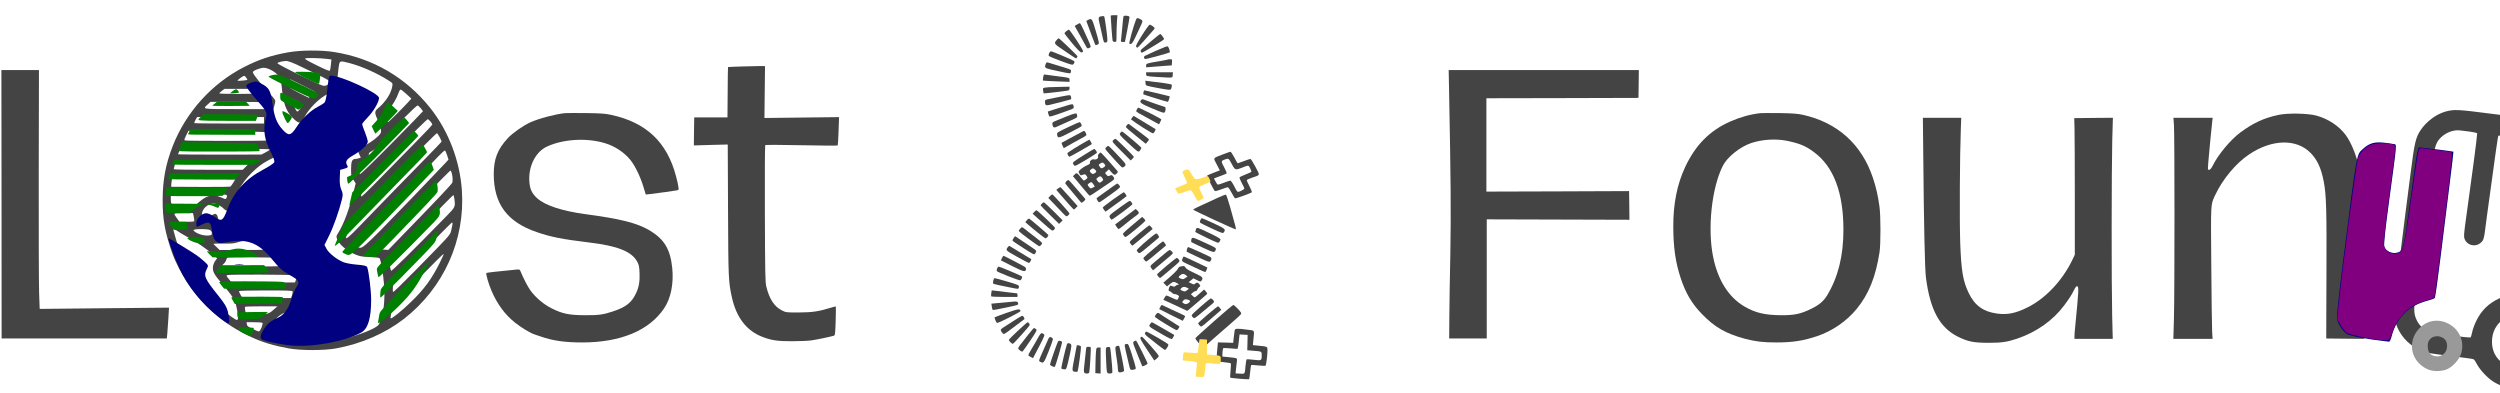 <svg xmlns="http://www.w3.org/2000/svg" xml:space="preserve" id="svg1" version="1.1" viewBox="1.78 113.927 207.627 32.67" style="max-height: 500px" width="207.627" height="32.67"><defs id="defs1"/><g id="layer1"><path transform="scale(0.265)" id="path130" d="" style="fill: rgb(0, 128, 0); stroke-width: 0.125; --darkreader-inline-fill: #72ff72;" data-darkreader-inline-fill=""/><g id="g100" stroke="none" fill="#444444" transform="matrix(0.006,0,0,-0.006,1.566,146.448)" data-darkreader-inline-fill="" data-darkreader-inline-stroke="" style="--darkreader-inline-fill: #444444; --darkreader-inline-stroke: none;"><path id="path1" d="m 35416,5613 c -16,-125 -32,-248 -61,-483 -23,-182 -44,-350 -61,-482 -8,-68 -22,-172 -29,-233 -8,-60 -21,-166 -30,-235 -9,-69 -23,-172 -30,-230 -8,-58 -15,-117 -15,-131 0,-14 -6,-32 -12,-41 -13,-16 -28,-15 -258,17 -19,2 -89,11 -155,20 -66,8 -174,22 -240,30 -470,61 -521,64 -645,29 -126,-36 -262,-139 -340,-257 -68,-104 -85,-176 -140,-615 -28,-218 -58,-449 -66,-512 -8,-63 -23,-185 -34,-270 -10,-85 -26,-207 -34,-270 -72,-554 -96,-756 -96,-820 1,-275 178,-507 450,-589 31,-10 175,-29 541,-75 59,-7 112,-16 117,-20 6,-4 26,-35 44,-69 40,-75 140,-183 216,-233 162,-108 382,-137 569,-74 209,69 371,244 428,460 27,102 23,255 -9,355 -48,152 -159,293 -291,370 -36,21 -65,41 -65,46 0,4 4,41 10,81 5,40 16,129 25,198 9,69 22,175 30,235 8,61 21,162 29,225 9,63 22,169 31,235 14,109 44,354 80,650 8,61 28,218 45,350 17,132 35,276 40,320 17,143 38,317 60,475 11,85 31,252 45,370 14,118 29,249 35,290 9,71 21,171 55,438 32,259 45,361 56,445 6,48 10,90 8,92 -6,5 -228,35 -260,35 -26,0 -26,-1 -43,-127 z M 34217,3599 c 57,-7 104,-18 107,-25 2,-6 -18,-173 -44,-370 -27,-197 -56,-413 -65,-479 -19,-137 -37,-268 -60,-438 -10,-65 -14,-133 -11,-152 20,-103 146,-146 227,-77 40,33 48,56 64,187 8,61 21,160 29,220 120,880 147,1070 154,1076 4,4 34,3 67,-1 33,-4 137,-17 230,-29 94,-12 183,-24 198,-27 l 29,-6 -7,-71 c -3,-40 -13,-119 -21,-177 -7,-58 -23,-179 -34,-270 -11,-91 -36,-289 -56,-440 -19,-151 -39,-309 -44,-350 -8,-71 -41,-353 -59,-505 -5,-38 -14,-117 -21,-175 -6,-58 -15,-112 -19,-120 -5,-8 -23,-18 -42,-21 -122,-25 -150,-33 -204,-57 -149,-67 -254,-169 -325,-317 -22,-44 -46,-111 -54,-148 -8,-38 -18,-73 -22,-77 -12,-11 -519,56 -572,76 -72,27 -137,86 -172,157 -42,86 -46,142 -21,327 11,85 41,317 66,515 25,198 52,410 60,470 70,543 89,696 111,870 29,227 48,286 117,353 71,69 174,107 262,97 17,-2 76,-9 132,-16 z m 806,-2556 c 50,-16 123,-65 163,-111 12,-15 35,-52 51,-82 25,-49 28,-65 28,-155 0,-93 -2,-105 -32,-166 -63,-127 -176,-201 -318,-207 -97,-4 -159,15 -238,72 -97,70 -148,172 -148,296 -1,263 238,434 494,353 z"/><path id="path2" d="m 34841,813 c -132,-69 -84,-263 66,-263 37,0 50,6 84,38 33,31 42,46 46,83 13,114 -98,194 -196,142 z"/><path id="path3" d="m 15410,5202 c 0,-40 22,-331 26,-344 3,-11 15,-18 30,-18 24,0 24,1 24,93 0,52 3,135 6,185 l 7,92 h -47 c -25,0 -46,-3 -46,-8 z"/><path id="path4" d="m 15585,5185 c -3,-11 -9,-76 -15,-145 -6,-69 -13,-142 -16,-162 -6,-37 -5,-38 24,-38 h 29 l 32,163 c 17,89 31,169 31,178 0,12 -11,18 -40,21 -34,3 -41,0 -45,-17 z"/><path id="path5" d="m 15272,5193 c -32,-6 -35,-22 -19,-89 8,-33 25,-108 38,-167 22,-105 24,-108 48,-105 24,3 26,6 24,53 -1,44 -26,228 -39,293 -4,22 -9,23 -52,15 z"/><path id="path6" d="m 15760,5148 c -33,-83 -100,-322 -92,-330 23,-23 45,1 93,107 28,61 59,128 70,151 25,53 24,61 -11,79 -39,20 -49,19 -60,-7 z"/><path id="path7" d="m 15098,5145 -26,-15 40,-107 c 35,-97 49,-133 79,-210 8,-20 11,-22 34,-11 31,14 31,10 -29,213 -44,148 -50,156 -98,130 z"/><path id="path8" d="m 14943,5080 -32,-19 72,-128 c 40,-71 78,-141 86,-156 16,-30 23,-32 51,-17 18,10 18,14 -14,88 -65,148 -115,252 -123,252 -4,0 -22,-9 -40,-20 z"/><path id="path9" d="m 15843,4932 c -69,-110 -89,-149 -81,-159 6,-7 14,-13 18,-13 6,0 137,145 229,253 14,17 13,20 -14,42 -17,13 -37,24 -45,24 -8,0 -56,-65 -107,-147 z"/><path id="path10" d="m 14796,4989 c -14,-11 -26,-25 -26,-30 0,-5 48,-67 106,-137 74,-88 113,-127 128,-127 11,0 22,7 24,16 3,16 -183,299 -197,299 -5,0 -20,-9 -35,-21 z"/><path id="path11" d="m 15984,4862 c -55,-48 -115,-98 -133,-112 -23,-18 -30,-30 -26,-42 4,-10 12,-18 17,-18 10,0 254,147 292,175 19,14 18,15 -5,50 -13,19 -28,35 -34,34 -5,0 -55,-39 -111,-87 z"/><path id="path12" d="m 14668,4873 c -48,-55 -48,-55 85,-145 185,-126 178,-122 188,-107 5,8 9,17 9,20 0,9 -250,249 -259,249 -5,0 -15,-8 -23,-17 z"/><path id="path13" d="m 16035,4717 c -77,-34 -146,-66 -152,-70 -18,-11 -16,-36 3,-44 12,-4 327,81 343,94 2,1 -2,21 -9,43 -8,25 -19,40 -29,39 -9,0 -79,-29 -156,-62 z"/><path id="path14" d="m 4020,4695 c -232,-42 -401,-98 -604,-202 -449,-229 -807,-626 -991,-1098 -97,-251 -137,-465 -138,-740 -1,-277 32,-453 138,-755 32,-89 126,-274 188,-368 232,-353 525,-606 902,-778 160,-74 305,-118 515,-156 165,-31 495,-31 660,0 349,64 681,209 938,409 549,428 848,1092 801,1778 -28,410 -186,822 -435,1137 -338,425 -799,694 -1334,778 -182,29 -469,27 -640,-5 z m 549,-91 54,-7 -7,-70 c -3,-38 -10,-76 -14,-83 -6,-11 -46,5 -182,72 -132,65 -171,88 -160,95 16,10 211,6 309,-7 z m -433,-75 c 49,-23 171,-81 272,-130 165,-80 182,-90 182,-113 0,-35 -40,-60 -83,-52 -55,10 -629,293 -631,311 -1,14 92,35 135,30 19,-3 76,-23 125,-46 z m 744,16 c 168,-45 380,-140 536,-240 56,-36 56,-36 50,-77 -17,-104 -96,-224 -208,-316 -30,-24 -35,-53 -17,-99 22,-54 28,-68 48,-117 12,-27 21,-66 21,-86 0,-33 -7,-44 -55,-88 -52,-47 -117,-90 -209,-137 -58,-30 -65,-46 -38,-100 l 22,-46 -26,-9 c -14,-6 -36,-10 -48,-10 -47,0 -61,-33 -61,-139 0,-92 2,-101 32,-149 l 32,-51 -24,-95 c -66,-268 -142,-471 -226,-604 -18,-27 -19,-37 -10,-64 27,-78 134,-171 254,-220 63,-26 88,-31 199,-35 75,-4 132,-10 137,-17 17,-20 50,-209 61,-348 21,-242 -9,-474 -73,-572 -34,-52 -268,-145 -487,-194 -317,-70 -596,-65 -940,20 -117,28 -109,23 -98,71 26,116 135,243 234,272 94,27 165,108 198,227 9,32 23,84 32,115 9,32 29,74 44,93 42,54 49,72 39,92 -5,9 -54,40 -109,69 -120,61 -180,113 -272,236 -83,110 -149,170 -232,211 -110,53 -246,66 -376,36 -119,-28 -152,-28 -183,-4 -42,33 -59,75 -64,164 -6,85 -22,126 -51,126 -9,0 -42,-16 -72,-35 -78,-50 -110,-44 -110,22 0,83 81,157 169,154 38,-1 104,-36 140,-75 26,-28 71,-35 89,-13 5,6 20,46 33,87 57,189 157,341 318,483 74,65 113,90 256,162 146,74 148,79 82,187 -81,135 -101,197 -105,330 -3,100 0,128 18,183 13,40 19,73 14,87 -4,13 -46,64 -95,115 -88,93 -200,233 -212,266 -6,15 4,23 50,44 32,13 76,25 98,25 73,1 197,-77 228,-145 8,-17 18,-66 21,-107 21,-236 57,-340 150,-438 53,-56 87,-76 115,-67 9,2 34,40 56,82 59,114 199,253 315,312 132,66 124,53 140,250 6,68 15,141 20,163 13,47 20,47 150,13 z M 3444,4345 c 9,-13 16,-26 16,-29 0,-7 -130,-19 -136,-13 -7,7 75,67 91,67 7,0 20,-11 29,-25 z m 780,-106 c 88,-44 165,-84 169,-88 5,-5 -12,-26 -38,-46 l -46,-38 -117,58 c -64,33 -125,66 -134,74 -25,20 -25,121 0,121 2,0 77,-36 166,-81 z m -642,-76 c 15,-15 28,-30 28,-35 0,-4 -121,-8 -270,-8 -148,0 -270,3 -270,8 1,4 17,19 37,35 l 36,27 h 206 205 z m 2081,-46 67,-62 -50,-55 c -93,-100 -264,-270 -273,-270 -4,0 -19,24 -32,54 l -24,54 51,53 c 72,76 118,152 158,262 5,15 15,27 22,27 7,0 43,-28 81,-63 z m -1509,-97 c 71,-38 75,-48 37,-104 -25,-36 -36,-45 -46,-36 -17,14 -64,114 -72,152 -6,33 -1,32 81,-12 z m -429,-19 c 3,-5 -2,-28 -11,-50 l -16,-41 h -414 c -460,0 -447,-2 -374,64 l 40,36 h 384 c 228,0 387,-4 391,-9 z m 2134,-78 c 17,-21 31,-40 31,-43 0,-4 -193,-201 -428,-440 -274,-277 -433,-431 -442,-428 -10,3 -16,21 -18,51 l -3,46 51,22 c 69,29 90,59 90,123 0,50 1,52 43,75 59,33 160,116 194,160 16,20 42,58 57,84 29,52 361,387 382,387 7,0 26,-17 43,-37 z M 3690,3755 v -45 h -478 c -263,0 -482,3 -485,6 -4,4 3,24 15,45 l 22,39 h 463 463 z m 2304,-16 c 14,-17 26,-36 26,-42 0,-6 -93,-106 -208,-222 -114,-115 -322,-327 -462,-470 -267,-272 -307,-311 -316,-302 -3,3 5,46 18,97 l 22,91 434,440 c 239,241 440,439 447,439 7,0 25,-14 39,-31 z M 3713,3590 c 4,-3 16,-29 27,-57 17,-45 17,-52 4,-57 -20,-8 -1128,-8 -1148,0 -13,5 -10,16 16,69 l 32,64 530,-6 c 292,-3 535,-9 539,-13 z m 2409,-70 c 16,-29 27,-57 26,-61 -2,-4 -84,-90 -183,-191 -208,-211 -798,-817 -966,-992 -116,-120 -165,-163 -176,-152 -3,3 17,54 44,113 28,60 56,126 63,147 7,22 39,68 73,105 150,163 1071,1091 1080,1088 5,-1 23,-27 39,-57 z M 3773,3353 c 4,-3 -21,-21 -56,-39 l -62,-33 -577,-1 c -318,0 -578,2 -578,4 0,2 7,20 15,40 l 15,36 h 618 c 340,0 622,-3 625,-7 z m 2451,-81 20,-61 -49,-53 c -115,-124 -744,-777 -900,-934 -183,-184 -242,-234 -273,-234 -21,0 -82,29 -93,43 -6,9 112,133 586,617 355,362 497,509 585,603 46,48 88,86 94,84 6,-2 19,-31 30,-65 z m -2784,-157 -44,-45 h -478 c -263,0 -478,3 -478,8 0,4 5,24 11,45 l 10,37 h 512 511 z m 2849,-92 c 14,-53 16,-115 5,-135 -13,-24 -255,-280 -596,-630 l -288,-297 -93,6 c -50,3 -94,7 -96,9 -7,6 104,122 718,752 178,182 327,332 332,332 4,0 13,-17 18,-37 z m -3002,-71 c 9,-5 3,-21 -20,-57 -17,-28 -36,-53 -42,-57 -5,-4 -192,-7 -415,-5 l -405,2 2,40 c 2,22 5,50 8,63 l 5,22 h 428 c 235,0 432,-4 439,-8 z m -333,-230 c 3,-5 -15,-13 -39,-20 -25,-7 -68,-32 -104,-62 l -60,-50 h -160 c -88,0 -166,3 -175,6 -12,5 -16,21 -16,70 v 64 h 274 c 151,0 277,-4 280,-8 z m 222,-6 c 3,-8 1,-24 -5,-35 -11,-21 -11,-21 -67,4 -31,14 -68,25 -83,25 -20,0 -23,2 -11,10 25,16 160,13 166,-4 z m 3148,-42 c 16,-120 18,-115 -116,-253 -466,-477 -753,-760 -759,-749 -4,7 -12,39 -18,72 -10,56 -10,60 15,90 46,55 856,886 864,886 4,0 10,-21 14,-46 z M 2718,2418 c 5,-29 8,-56 5,-60 -2,-5 -49,-8 -103,-8 h -100 l -35,48 c -19,26 -35,53 -35,60 0,9 32,12 129,12 h 128 z m 3582,-92 c 0,-8 -7,-45 -16,-83 -18,-78 15,-41 -483,-550 -189,-193 -319,-319 -324,-314 -5,5 -6,38 -3,73 7,62 9,65 78,138 213,223 731,750 739,750 5,0 9,-6 9,-14 z m -3821,-95 c 20,-16 86,-56 147,-89 126,-68 274,-169 357,-245 l 58,-52 -27,-37 c -17,-24 -28,-55 -31,-85 -5,-61 17,-103 117,-220 105,-122 168,-207 185,-245 18,-45 45,-179 45,-228 0,-51 -11,-51 -85,1 -204,143 -389,332 -526,539 -103,155 -212,399 -259,577 -12,43 -23,86 -26,96 -7,24 3,21 45,-12 z m 461,6 c 16,-8 26,-23 28,-39 3,-22 -2,-29 -23,-34 -62,-16 -169,11 -218,54 -18,16 -18,17 0,23 31,13 186,10 213,-4 z m 585,-158 c 55,-10 148,-51 188,-82 43,-35 24,-37 -310,-37 h -328 l -42,41 c -24,22 -43,42 -43,45 0,2 62,3 138,2 104,-1 149,2 187,15 88,28 127,31 210,16 z m 2597,-298 c -112,-223 -213,-361 -393,-536 -128,-125 -274,-243 -286,-231 -3,3 -1,29 5,57 7,28 12,61 12,74 0,15 19,46 46,77 120,136 664,691 671,684 3,-3 -22,-59 -55,-125 z m -2252,19 c 26,-30 46,-58 43,-62 -5,-9 -797,-11 -806,-2 -3,3 7,17 22,30 16,13 32,36 36,51 3,15 12,31 18,36 7,4 153,6 325,5 l 314,-3 z m 211,-190 c 52,-15 65,-32 49,-70 l -12,-30 h -439 -438 l -35,44 c -41,49 -42,53 -18,59 36,10 858,7 893,-3 z m 5,-223 c 2,-7 -1,-31 -8,-53 l -13,-39 -335,-2 -335,-3 -28,46 c -15,25 -25,50 -22,55 4,5 159,9 371,9 292,0 366,-3 370,-13 z m -266,-256 c -63,-56 -82,-61 -225,-60 -146,2 -158,6 -166,54 -4,22 -5,43 -2,48 2,4 104,7 226,7 h 222 z M 3667,952 c 15,-10 -26,-116 -47,-119 -8,-2 -49,14 -90,35 -63,31 -75,41 -78,65 l -3,27 h 103 c 57,0 108,-4 115,-8 z"/><path id="path15" d="m 14558,4686 c -6,-14 -8,-31 -6,-38 3,-7 79,-40 168,-72 156,-57 163,-59 176,-41 17,23 17,30 2,43 -19,14 -297,132 -314,132 -8,0 -19,-11 -26,-24 z"/><path id="path16" d="m 16199,4596 c -2,-2 -49,-11 -104,-21 -188,-31 -195,-34 -195,-62 v -25 l 88,7 c 48,4 128,11 177,14 l 90,6 3,43 c 3,40 2,42 -26,42 -16,0 -31,-2 -33,-4 z"/><path id="path17" d="m 14510,4534 c -19,-48 -10,-57 70,-76 162,-38 263,-57 271,-52 5,3 9,16 9,29 0,25 16,19 -240,96 -36,11 -73,22 -82,25 -13,4 -21,-3 -28,-22 z"/><path id="path18" d="m 10300,4500 c -102,-3 -186,-7 -187,-8 -2,-1 -4,-158 -5,-349 l -3,-348 h -230 -230 l -3,-194 -2,-194 234,7 235,6 4,-902 c 4,-942 6,-997 51,-1203 62,-291 207,-478 436,-562 121,-45 203,-56 395,-56 105,0 228,5 275,12 80,12 281,54 313,66 11,5 15,44 20,203 3,108 4,198 2,200 -2,2 -41,-8 -86,-22 -159,-48 -242,-60 -429,-61 -175,0 -175,0 -234,30 -103,52 -172,158 -213,328 -15,65 -17,160 -20,1011 -2,517 0,943 5,948 4,4 230,4 502,-2 271,-6 497,-7 501,-3 3,5 9,94 12,200 l 7,192 -517,-6 -516,-6 4,359 4,359 -70,1 c -38,0 -153,-3 -255,-6 z"/><path id="path19" d="M 57,2593 58,735 h 1144 1143 l 7,75 c 4,41 11,137 15,213 l 8,139 -845,-8 c -465,-5 -867,-8 -895,-9 h -50 l -8,230 c -4,127 -6,870 -5,1653 l 3,1422 H 315 55 Z"/><path id="path20" d="m 20094,4133 c 23,-1178 27,-1665 17,-2223 -7,-322 -13,-718 -14,-880 l -2,-295 h 260 260 v 825 824 l 988,-3 987,-3 -2,198 -3,199 -987,-4 -988,-3 v 646 646 l 1053,2 1052,3 3,193 2,192 h -1316 -1316 z"/><path id="path21" d="m 15900,4395 c 0,-30 6,-32 170,-41 214,-12 195,-15 198,29 l 3,37 h -185 -186 z"/><path id="path22" d="m 14475,4350 c -4,-23 -5,-43 -3,-45 2,-2 86,-7 186,-11 l 182,-7 v 26 c 0,31 2,31 -170,52 -69,9 -139,18 -156,21 -31,6 -32,4 -39,-36 z"/><path id="path23" d="m 15892,4269 c 3,-38 -6,-34 203,-73 146,-26 147,-26 157,13 5,18 6,37 1,41 -7,7 -172,31 -316,47 l -48,6 z"/><path id="path24" d="m 14555,4213 c -38,-2 -74,-8 -79,-13 -4,-4 -5,-23 -1,-40 l 7,-33 62,6 c 114,12 241,27 269,33 20,4 27,11 27,30 v 24 l -107,-2 c -60,-1 -139,-4 -178,-5 z"/><path id="path25" d="m 15864,4145 c -4,-14 -4,-28 -1,-31 5,-5 326,-104 338,-104 6,0 30,72 25,77 -2,3 -342,83 -351,83 -3,0 -7,-11 -11,-25 z"/><path id="path26" d="m 14720,4083 c -63,-13 -139,-28 -167,-34 -48,-9 -53,-13 -53,-37 0,-48 12,-56 66,-43 56,12 273,69 290,75 14,5 6,53 -10,58 -6,3 -63,-6 -126,-19 z"/><path id="path27" d="m 15831,4036 c -28,-33 -8,-49 154,-117 145,-61 161,-66 173,-52 15,21 16,73 1,73 -8,0 -232,78 -300,105 -9,3 -21,-1 -28,-9 z"/><path id="path28" d="m 14785,3954 c -44,-13 -117,-36 -163,-51 l -83,-27 7,-30 c 4,-17 11,-34 17,-38 6,-3 54,9 106,28 53,20 123,45 156,56 74,25 79,30 71,62 -8,31 -10,31 -111,0 z"/><path id="path29" d="m 15771,3903 c -14,-30 -21,-24 99,-89 41,-22 105,-57 142,-78 l 67,-37 15,30 c 9,16 16,34 16,39 0,9 -302,162 -319,162 -4,0 -13,-12 -20,-27 z"/><path id="path30" d="m 7855,3854 c -138,-15 -357,-73 -480,-128 -94,-42 -247,-149 -310,-218 -142,-153 -195,-288 -195,-498 1,-414 185,-662 596,-803 190,-66 351,-98 714,-142 405,-48 598,-125 675,-266 25,-46 29,-66 33,-154 5,-120 -8,-198 -48,-283 -62,-133 -141,-194 -331,-256 -127,-42 -194,-50 -379,-49 -216,1 -308,20 -455,93 -115,57 -226,151 -300,254 -38,54 -94,163 -134,260 -12,28 -13,29 -74,23 -260,-25 -393,-40 -399,-46 -10,-9 28,-145 69,-241 78,-186 188,-335 328,-446 85,-68 212,-145 270,-163 17,-6 55,-19 86,-29 165,-58 333,-82 572,-82 533,0 927,164 1135,472 93,136 134,342 113,555 -26,264 -112,405 -319,527 -170,99 -393,156 -877,221 -333,45 -566,122 -676,223 -74,68 -101,129 -107,242 -10,208 91,402 248,473 226,103 547,121 797,46 138,-41 270,-128 356,-235 62,-77 137,-231 178,-368 l 33,-108 61,6 c 79,9 344,45 374,52 22,5 23,8 16,52 -3,26 -17,88 -31,139 -125,477 -412,748 -903,854 -79,17 -140,21 -346,24 -137,1 -268,1 -290,-1 z"/><path id="path31" d="m 24405,3854 c -139,-15 -279,-54 -420,-116 -283,-125 -482,-326 -624,-631 -111,-238 -165,-506 -164,-823 1,-291 30,-492 102,-712 68,-207 153,-352 291,-495 177,-185 335,-276 603,-347 146,-38 248,-50 432,-50 222,0 373,23 562,87 210,70 410,207 549,378 167,204 263,443 316,785 17,111 17,503 -1,630 -21,154 -47,269 -91,399 -155,464 -491,766 -970,872 -77,16 -138,21 -320,24 -124,1 -243,1 -265,-1 z m 366,-383 c 179,-38 255,-69 374,-157 272,-201 408,-561 407,-1079 0,-357 -74,-653 -226,-904 -49,-81 -113,-134 -221,-186 -148,-72 -232,-89 -420,-88 -224,2 -356,34 -507,123 -216,129 -362,360 -428,677 -82,393 -23,960 133,1268 61,122 239,264 395,316 151,50 340,61 493,30 z"/><path id="path32" d="m 14800,3809 c -52,-22 -119,-49 -147,-60 -53,-21 -57,-26 -47,-66 8,-30 24,-34 64,-14 19,9 90,41 158,71 109,47 123,56 118,74 -3,12 -6,24 -6,29 0,16 -49,4 -140,-34 z"/><path id="path33" d="m 31575,3830 c -202,-43 -349,-111 -527,-242 -136,-100 -309,-308 -384,-460 -25,-51 -48,-70 -65,-53 -3,2 -1,44 3,92 9,111 46,501 55,571 l 6,52 h -272 -271 l 7,-97 c 10,-132 10,-2327 0,-2680 l -8,-283 h 272 271 l -6,97 c -3,54 -9,464 -12,910 -7,890 -10,845 53,981 103,221 289,445 475,568 313,208 648,216 844,20 94,-95 148,-210 184,-396 36,-187 42,-383 38,-1300 l -3,-875 263,-3 264,-2 -6,297 c -3,164 -8,582 -11,928 -7,779 -19,978 -69,1196 -35,149 -102,305 -172,401 -92,125 -246,226 -409,269 -118,31 -394,36 -520,9 z"/><path id="path34" d="m 15707,3793 c -11,-13 -17,-26 -15,-27 64,-51 293,-196 304,-192 14,5 41,53 33,60 -3,3 -283,172 -299,181 -3,2 -13,-8 -23,-22 z"/><path id="path35" d="m 26657,3283 c 9,-1005 22,-1583 37,-1703 58,-453 192,-698 450,-824 132,-65 216,-81 416,-81 182,0 256,11 395,57 269,91 497,252 653,461 76,103 103,145 139,218 17,36 29,49 41,47 24,-5 22,-51 -28,-561 -6,-54 -10,-113 -10,-132 v -35 h 265 265 l -8,318 c -10,427 -9,2019 1,2420 l 9,322 -268,-2 -267,-3 4,-150 c 2,-82 4,-508 4,-945 v -795 l -33,-70 c -138,-287 -370,-534 -618,-658 -165,-83 -283,-107 -426,-87 -191,26 -308,111 -392,285 -79,163 -103,306 -117,690 -11,293 -6,1223 8,1573 l 6,162 h -266 -265 z"/><path id="path36" d="m 14840,3669 c -170,-80 -176,-84 -172,-111 7,-56 20,-54 178,28 82,42 153,80 158,85 12,11 -9,59 -26,58 -7,0 -69,-27 -138,-60 z"/><path id="path37" d="m 15637,3692 c -10,-10 -17,-24 -17,-30 0,-6 62,-61 138,-121 l 137,-111 23,26 c 12,14 22,29 22,33 0,7 -106,88 -276,213 -6,5 -18,0 -27,-10 z"/><path id="path38" d="m 14995,3586 c -22,-12 -89,-48 -150,-80 -60,-32 -112,-60 -114,-62 -3,-2 3,-20 12,-40 l 17,-35 48,27 c 26,15 61,35 77,44 17,10 62,35 100,55 99,53 97,52 79,86 -17,34 -18,34 -69,5 z"/><path id="path39" d="m 15541,3578 c -13,-21 -8,-27 100,-129 63,-59 124,-113 137,-120 20,-11 25,-10 40,12 9,13 17,27 17,32 0,11 -256,227 -269,227 -6,0 -17,-10 -25,-22 z"/><path id="path40" d="m 15445,3480 c -19,-21 -18,-22 111,-151 l 130,-130 22,21 c 12,11 22,24 22,29 0,11 -238,245 -253,249 -7,1 -22,-7 -32,-18 z"/><path id="path41" d="m 15070,3463 c -122,-68 -260,-155 -260,-164 0,-16 20,-49 29,-49 7,0 233,127 300,169 12,7 11,13 -5,39 l -19,30 z"/><path id="path42" d="m 15345,3380 c -17,-19 -16,-21 48,-92 168,-188 174,-194 193,-182 44,26 41,39 -27,111 -36,37 -89,94 -119,126 -29,31 -58,57 -65,57 -7,0 -20,-9 -30,-20 z"/><path id="path43" d="m 15060,3287 c -175,-109 -182,-115 -169,-138 6,-11 16,-22 23,-25 13,-5 306,171 306,184 0,12 -30,52 -38,51 -4,0 -59,-33 -122,-72 z"/><path id="path44" d="m 16965,3284 c -148,-58 -138,-42 -88,-139 l 43,-83 -85,-33 c -47,-17 -88,-36 -91,-41 -5,-7 87,-191 107,-212 4,-5 42,5 89,23 45,18 87,31 94,28 7,-3 29,-37 50,-76 20,-38 41,-73 46,-76 9,-6 219,70 233,84 4,4 -11,42 -33,84 -23,42 -39,80 -36,85 3,5 34,19 68,31 123,43 117,25 52,151 -32,60 -63,110 -70,110 -7,0 -48,-13 -91,-30 -42,-16 -81,-30 -84,-30 -4,0 -26,36 -48,80 -23,44 -47,80 -54,80 -7,-1 -52,-17 -102,-36 z m 125,-142 c 40,-77 48,-79 140,-42 90,36 87,36 110,-9 11,-23 19,-45 16,-49 -3,-5 -39,-21 -82,-38 -42,-16 -79,-34 -81,-40 -2,-7 12,-41 31,-77 20,-36 36,-70 36,-77 0,-6 -21,-20 -46,-32 -53,-23 -47,-28 -100,75 -19,37 -41,67 -49,67 -8,0 -49,-14 -90,-30 -42,-17 -81,-28 -86,-24 -5,3 -18,23 -29,45 l -21,39 28,11 c 16,6 53,20 83,31 30,11 59,24 64,28 4,5 -11,43 -34,85 -46,84 -45,89 16,110 46,16 47,15 94,-73 z"/><path id="path45" d="m 15246,3291 c -11,-12 -15,-27 -11,-40 7,-24 -26,-45 -60,-37 -26,7 -61,-25 -52,-48 4,-10 -9,-20 -42,-35 -27,-11 -65,-35 -84,-52 -35,-31 -36,-32 -21,-61 11,-22 20,-28 32,-23 42,18 51,16 68,-10 17,-27 17,-27 -7,-46 -13,-10 -27,-19 -31,-19 -3,0 -21,19 -40,43 -52,66 -59,70 -87,42 l -24,-24 54,-63 c 30,-35 81,-96 113,-135 32,-40 62,-73 66,-73 4,0 61,36 126,81 66,44 140,95 166,112 53,35 56,45 30,77 -15,19 -21,20 -44,9 -25,-11 -29,-9 -47,12 l -20,24 27,26 27,26 33,-39 c 38,-43 51,-46 77,-18 16,18 16,22 4,38 -76,90 -222,252 -228,252 -4,0 -16,-9 -25,-19 z m 79,-143 c 14,-21 14,-24 -7,-40 -31,-24 -43,-22 -62,7 -15,23 -15,25 6,40 30,21 44,19 63,-7 z m -133,-75 c 25,-22 23,-37 -7,-53 -22,-12 -27,-11 -45,5 -25,22 -25,34 -2,51 23,18 32,17 54,-3 z m 102,-118 c 16,-25 16,-27 -6,-45 -30,-25 -39,-24 -62,7 -19,26 -19,26 3,45 31,24 46,23 65,-7 z m -124,-86 c 12,-16 21,-31 19,-32 -2,-2 -16,-9 -31,-16 -25,-13 -29,-12 -47,10 -26,31 -26,35 1,53 30,21 33,21 58,-15 z"/><path id="path46" d="m 14796,2911 c -10,-11 -16,-24 -15,-30 2,-5 49,-62 104,-127 55,-64 105,-124 111,-132 9,-12 15,-10 40,11 27,23 28,26 13,44 -163,191 -214,248 -224,251 -6,1 -19,-6 -29,-17 z"/><path id="path47" d="m 15450,2847 c -25,-18 -85,-62 -135,-97 -49,-35 -94,-66 -98,-71 -10,-8 20,-59 34,-59 8,0 62,37 222,153 37,27 67,55 67,61 0,12 -31,46 -41,46 -2,0 -24,-15 -49,-33 z"/><path id="path48" d="m 14681,2811 -24,-19 29,-34 c 91,-108 208,-238 214,-238 4,0 17,11 29,24 l 23,24 -89,99 c -48,54 -101,113 -117,130 -34,38 -34,38 -65,14 z"/><path id="path49" d="m 15442,2659 c -78,-56 -142,-106 -142,-111 0,-5 8,-21 19,-34 l 19,-24 146,106 c 80,58 146,107 146,110 0,9 -32,54 -39,54 -4,0 -71,-46 -149,-101 z"/><path id="path50" d="m 14570,2705 -24,-25 80,-83 c 44,-45 100,-103 124,-130 44,-46 46,-47 68,-31 13,9 22,22 20,30 -3,15 -227,264 -238,264 -3,0 -17,-11 -30,-25 z"/><path id="path51" d="m 16890,2682 c -283,-129 -340,-157 -338,-164 4,-11 581,-278 589,-272 7,4 -2,38 -78,308 -27,93 -53,171 -58,172 -6,2 -57,-18 -115,-44 z"/><path id="path52" d="m 15544,2554 c -161,-117 -161,-117 -144,-149 7,-14 17,-25 22,-25 16,0 288,202 288,214 -1,16 -25,46 -37,46 -6,0 -64,-39 -129,-86 z"/><path id="path53" d="m 14457,2602 c -10,-10 -17,-21 -17,-25 0,-3 57,-62 128,-131 l 127,-125 25,25 25,24 -125,125 c -69,69 -130,125 -136,125 -6,0 -18,-8 -27,-18 z"/><path id="path54" d="m 15613,2420 -142,-107 19,-31 c 11,-18 24,-32 30,-32 6,0 50,33 99,74 49,40 109,88 135,105 52,36 56,49 24,78 l -23,21 z"/><path id="path55" d="m 14351,2486 -22,-24 136,-122 c 132,-117 137,-121 156,-104 10,9 19,22 19,28 0,13 -245,246 -258,246 -5,0 -19,-11 -31,-24 z"/><path id="path56" d="m 15708,2303 c -135,-114 -137,-116 -121,-139 8,-13 21,-24 29,-24 17,0 272,211 273,226 1,6 -9,20 -21,31 l -23,21 z"/><path id="path57" d="m 14250,2373 -22,-28 34,-30 c 70,-62 230,-190 242,-193 16,-4 50,34 41,47 -6,11 -242,213 -262,224 -6,4 -21,-5 -33,-20 z"/><path id="path58" d="m 16651,2373 c -10,-21 -9,-29 1,-38 7,-6 80,-42 162,-80 141,-65 150,-67 162,-50 30,40 19,50 -140,124 -85,39 -158,71 -164,71 -5,0 -14,-12 -21,-27 z"/><path id="path59" d="m 15814,2199 c -162,-137 -149,-122 -129,-153 10,-14 20,-26 24,-26 3,0 31,22 62,48 31,26 93,78 138,115 l 81,68 -17,24 c -10,14 -23,25 -29,25 -6,0 -64,-45 -130,-101 z"/><path id="path60" d="m 14175,2272 c -6,-4 -18,-17 -28,-29 -19,-21 -18,-21 118,-123 76,-56 144,-104 152,-107 14,-5 42,22 43,42 0,6 -33,35 -72,65 -40,30 -95,73 -123,95 -76,62 -80,64 -90,57 z"/><path id="path61" d="m 16590,2245 c -5,-14 -10,-30 -10,-34 0,-4 72,-41 160,-83 160,-76 160,-76 175,-55 8,12 15,27 15,35 0,7 -64,44 -143,81 -187,89 -185,89 -197,56 z"/><path id="path62" d="m 15999,2162 c -83,-63 -229,-195 -229,-206 0,-7 9,-21 20,-31 19,-17 23,-15 137,81 65,55 126,106 137,115 19,16 19,18 3,43 -21,32 -23,32 -68,-2 z"/><path id="path63" d="m 14066,2125 c -9,-13 -16,-28 -16,-34 0,-5 67,-52 150,-104 149,-95 150,-96 165,-74 22,32 19,39 -33,73 -26,17 -90,61 -144,97 -53,37 -98,67 -101,67 -3,0 -12,-11 -21,-25 z"/><path id="path64" d="m 16526,2104 c -4,-15 -3,-30 1,-35 4,-4 76,-39 158,-77 156,-72 165,-74 179,-26 7,22 0,26 -149,94 -177,81 -180,82 -189,44 z"/><path id="path65" d="m 16030,1998 c -195,-166 -175,-144 -156,-173 9,-14 21,-25 27,-25 9,0 91,66 272,220 8,7 -29,60 -41,59 -4,0 -50,-37 -102,-81 z"/><path id="path66" d="m 13992,2007 c -41,-52 -43,-49 122,-141 84,-47 157,-86 163,-86 11,0 39,47 32,54 -3,3 -129,79 -300,182 -4,2 -11,-2 -17,-9 z"/><path id="path67" d="m 16465,1969 c -4,-17 -5,-32 -3,-33 1,-2 28,-15 58,-29 30,-14 99,-46 153,-72 74,-34 102,-43 112,-35 18,15 25,48 11,58 -18,14 -301,142 -313,142 -6,0 -14,-14 -18,-31 z"/><path id="path68" d="m 16150,1904 c -36,-31 -93,-79 -127,-106 -35,-27 -63,-56 -63,-63 0,-7 8,-23 18,-35 l 18,-22 81,68 c 44,38 105,89 136,114 31,25 56,50 57,56 0,13 -32,44 -46,44 -5,0 -38,-25 -74,-56 z"/><path id="path69" d="m 13905,1849 c -9,-17 -15,-32 -13,-34 2,-2 73,-38 158,-80 159,-79 181,-84 188,-39 2,12 -7,25 -25,35 -55,32 -281,149 -286,149 -4,0 -14,-14 -22,-31 z"/><path id="path70" d="m 16403,1840 c -13,-35 -12,-37 78,-79 37,-17 104,-48 150,-70 45,-22 86,-38 90,-35 4,2 12,17 17,33 l 10,28 -160,77 c -88,42 -163,76 -167,76 -3,0 -12,-13 -18,-30 z"/><path id="path71" d="m 16181,1739 c -72,-62 -131,-114 -131,-118 1,-3 10,-17 20,-30 18,-20 22,-22 37,-10 10,8 73,60 140,117 122,103 123,103 107,128 -9,13 -22,24 -29,24 -7,0 -72,-50 -144,-111 z"/><path id="path72" d="m 16383,1733 c -23,-3 -34,-12 -43,-33 -7,-16 -55,-66 -107,-111 l -95,-82 26,-25 25,-26 40,32 c 46,37 54,38 101,12 25,-14 30,-19 16,-20 -11,0 -28,-7 -38,-17 -15,-13 -22,-14 -44,-4 -15,6 -28,10 -29,9 -24,-30 -32,-78 -12,-78 8,0 22,-9 32,-20 10,-11 26,-20 36,-20 28,0 70,-22 64,-34 -3,-6 -8,-19 -11,-28 -8,-24 -17,-23 -91,12 -34,17 -67,30 -73,30 -5,0 -16,-14 -25,-30 l -16,-30 73,-33 c 40,-19 115,-53 165,-77 l 93,-43 47,39 c 42,34 185,157 221,189 11,10 9,17 -11,40 l -24,28 -44,-39 c -93,-82 -83,-78 -113,-51 l -26,24 23,21 c 13,12 31,22 40,22 10,0 22,11 27,24 5,13 17,29 27,35 14,8 16,14 7,27 -20,33 -41,40 -62,21 -19,-17 -21,-17 -56,0 l -37,17 33,27 32,27 50,-25 c 47,-24 50,-24 63,-7 26,35 16,51 -54,84 -133,62 -153,74 -168,97 -9,13 -19,22 -23,21 -4,0 -21,-3 -39,-5 z m 67,-121 23,-19 -30,-21 c -26,-19 -34,-20 -62,-9 -37,14 -39,22 -8,48 28,23 49,24 77,1 z m 19,-176 23,-13 -27,-21 c -21,-17 -31,-19 -52,-11 -42,16 -45,20 -27,40 20,22 49,24 83,5 z m 36,-177 c 7,-7 3,-16 -14,-30 -28,-23 -50,-24 -76,-5 -19,14 -19,14 0,36 15,17 27,20 49,16 17,-4 35,-11 41,-17 z"/><path id="path73" d="m 13838,1706 c -6,-14 -8,-31 -5,-38 4,-13 297,-128 323,-128 6,0 16,11 22,25 10,22 9,26 -16,39 -49,25 -291,126 -302,126 -6,0 -15,-11 -22,-24 z"/><path id="path74" d="m 13784,1535 c -3,-20 -4,-38 -1,-41 3,-3 36,-12 74,-20 222,-47 264,-55 273,-49 5,3 10,16 10,28 0,20 -17,27 -163,70 -89,26 -167,48 -174,47 -7,0 -15,-16 -19,-35 z"/><path id="path75" d="m 13757,1364 c -4,-20 -4,-41 -1,-46 3,-4 86,-8 185,-8 h 179 v 25 c 0,14 -4,25 -8,25 -4,0 -59,6 -122,14 -63,8 -140,17 -171,21 l -56,6 z"/><path id="path76" d="m 16658,1179 c -71,-61 -128,-116 -128,-123 0,-7 9,-21 19,-30 19,-18 24,-15 136,80 64,55 125,105 136,113 10,7 19,19 19,26 0,14 -32,45 -46,45 -5,-1 -66,-51 -136,-111 z"/><path id="path77" d="m 14050,1244 c -14,-2 -85,-8 -159,-15 l -133,-12 6,-40 c 4,-23 9,-43 12,-46 5,-5 59,5 204,36 151,32 152,32 148,56 -3,23 -24,28 -78,21 z"/><path id="path78" d="m 16096,1171 -15,-29 161,-81 c 88,-45 162,-81 164,-81 4,0 34,56 34,64 0,5 -41,25 -195,95 -49,23 -98,46 -107,51 -25,14 -26,13 -42,-19 z"/><path id="path79" d="m 16840,974 c -140,-123 -256,-229 -258,-236 -1,-7 22,-40 51,-73 l 54,-60 159,140 c 87,76 193,169 234,204 136,119 143,127 134,143 -18,31 -95,108 -107,107 -6,0 -127,-101 -267,-225 z"/><path id="path80" d="m 16755,1069 c -71,-61 -132,-116 -134,-121 -4,-11 28,-48 42,-48 10,0 61,42 199,163 l 78,68 -17,24 c -10,14 -22,24 -28,25 -5,0 -68,-50 -140,-111 z"/><path id="path81" d="m 13973,1091 c -89,-31 -164,-59 -168,-62 -8,-9 21,-79 33,-79 25,0 322,151 322,163 0,37 -26,34 -187,-22 z"/><path id="path82" d="m 16034,1064 c -15,-22 -15,-27 -3,-38 27,-25 276,-176 291,-176 14,0 46,46 37,53 -2,2 -60,39 -129,82 -69,43 -132,85 -141,92 -23,19 -37,16 -55,-13 z"/><path id="path83" d="m 14110,1007 c -36,-23 -103,-66 -148,-95 -88,-55 -88,-55 -47,-106 14,-18 21,-15 152,85 75,57 141,107 146,110 11,8 -13,49 -28,48 -5,0 -39,-19 -75,-42 z"/><path id="path84" d="m 14126,843 c -69,-64 -126,-122 -126,-128 0,-14 42,-55 56,-54 10,0 227,242 232,259 4,12 -16,40 -28,40 -5,0 -65,-53 -134,-117 z"/><path id="path85" d="m 15955,934 c -22,-33 -26,-30 154,-134 114,-66 145,-80 152,-69 19,28 31,51 27,54 -2,1 -39,23 -83,48 -44,25 -111,63 -150,86 -38,23 -73,41 -76,41 -4,0 -14,-12 -24,-26 z"/><path id="path86" d="m 14268,788 c -130,-164 -138,-176 -138,-189 1,-18 47,-52 60,-44 5,3 53,71 107,151 92,138 96,145 77,159 -10,8 -22,15 -26,15 -4,0 -40,-42 -80,-92 z"/><path id="path87" d="m 17126,848 c -3,-13 -8,-57 -13,-98 l -8,-75 -105,3 -106,3 -12,-127 c -6,-70 -10,-129 -7,-132 2,-2 46,-9 97,-15 51,-5 96,-12 100,-16 3,-3 2,-48 -3,-100 -5,-52 -7,-96 -6,-97 8,-8 259,-29 263,-22 3,5 9,49 14,99 5,50 11,93 14,96 2,3 46,0 98,-5 51,-6 96,-7 101,-3 9,9 26,140 27,207 0,59 6,56 -133,70 l -69,7 7,76 c 13,140 23,124 -80,137 -145,20 -174,18 -179,-8 z m 177,-169 -3,-107 83,-7 c 119,-9 117,-9 117,-63 0,-73 -3,-75 -108,-62 -50,6 -96,9 -100,6 -5,-3 -12,-43 -16,-88 -10,-119 -6,-114 -77,-110 l -61,4 6,61 c 4,34 9,81 12,104 7,49 12,46 -121,60 l -80,8 2,54 c 2,30 6,58 10,61 5,4 50,3 101,-2 51,-6 96,-8 99,-4 3,3 10,49 16,101 l 10,96 56,-3 56,-3 z"/><path id="path88" d="m 15885,813 c -5,-13 4,-27 32,-51 39,-34 219,-173 240,-185 13,-8 57,58 50,76 -5,13 -287,177 -304,177 -6,0 -14,-8 -18,-17 z"/><path id="path89" d="m 14417,768 c -14,-24 -37,-65 -51,-91 -15,-26 -43,-74 -62,-105 -18,-31 -34,-62 -34,-68 0,-6 15,-17 33,-26 l 32,-15 83,159 c 77,150 82,161 65,174 -29,21 -39,17 -66,-28 z"/><path id="path90" d="m 14564,752 c -6,-4 -13,-14 -17,-22 -3,-8 -35,-80 -71,-160 -65,-145 -65,-145 -43,-157 47,-26 52,-20 116,140 33,85 61,161 61,170 0,19 -31,39 -46,29 z"/><path id="path91" d="m 15822,747 c -9,-10 13,-50 90,-165 l 101,-152 31,24 c 17,13 31,30 31,39 0,16 -221,267 -235,267 -4,0 -12,-6 -18,-13 z"/><path id="path92" d="m 14682,696 c -11,-14 -112,-303 -112,-321 0,-14 57,-41 66,-32 11,11 105,331 100,343 -6,16 -44,24 -54,10 z"/><path id="path93" d="m 15734,696 c -18,-14 -18,-16 3,-73 22,-59 105,-265 109,-271 6,-9 74,24 74,36 0,15 -148,310 -159,317 -5,2 -17,-2 -27,-9 z"/><path id="path94" d="m 14805,658 c -21,-61 -84,-333 -78,-339 5,-4 21,-9 37,-11 34,-3 33,-7 81,210 21,98 24,126 15,137 -15,18 -49,20 -55,3 z"/><path id="path95" d="m 15605,650 c -6,-9 15,-105 66,-312 10,-39 20,-44 67,-32 28,8 29,1 -35,207 -42,132 -49,147 -69,147 -13,0 -26,-5 -29,-10 z"/><path id="path96" d="m 14940,638 c 0,-2 -14,-73 -30,-158 -38,-196 -38,-197 1,-205 17,-4 34,-3 39,1 11,13 54,330 47,349 -5,12 -57,23 -57,13 z"/><path id="path97" d="m 15493,629 c -25,-9 -25,-11 3,-196 8,-51 14,-108 14,-127 0,-19 6,-36 13,-38 23,-8 72,7 72,22 0,41 -61,340 -70,343 -5,3 -20,1 -32,-4 z"/><path id="path98" d="m 15065,553 c -4,-38 -12,-116 -19,-175 -14,-117 -11,-128 36,-128 21,0 29,6 32,23 8,39 24,331 20,339 -3,5 -18,8 -34,8 -28,0 -29,-1 -35,-67 z"/><path id="path99" d="m 15352,611 c -11,-6 -12,-38 -7,-152 9,-208 9,-209 50,-209 18,0 35,5 37,11 2,6 0,52 -4,102 -24,264 -22,252 -43,255 -11,1 -26,-2 -33,-7 z"/><path id="path100" d="m 15206,553 c -3,-32 -6,-112 -7,-178 l -2,-120 37,-3 36,-3 v 180 181 h -29 c -27,0 -29,-2 -35,-57 z"/></g><path transform="scale(0.265)" id="path153" d="m 767.388,545.573 c -5.093,-2.346 -6.359,-8.528 -2.585,-12.623 5.512,-5.98 15.328,-0.474 13.326,7.475 -0.552,2.191 -3.064,4.871 -5.085,5.424 -2.057,0.563 -4.046,0.466 -5.657,-0.276 z m 5.252,-4.796 c 1.338,-1.24 1.34,-3.713 0.004,-4.764 -0.512,-0.403 -1.446,-0.733 -2.074,-0.733 -1.779,0 -3.005,1.174 -3.005,2.877 0,1.706 0.491,2.714 1.526,3.131 1.373,0.553 2.59,0.378 3.549,-0.511 z" style="fill: rgb(153, 153, 153); fill-opacity: 1; stroke-width: 0.354; --darkreader-inline-fill: #a8a095;" data-darkreader-inline-fill=""/><path transform="scale(0.265)" id="path154" d="m 753.776,536.795 c -5.396,-0.606 -10.48,-1.598 -11.539,-2.253 -1.297,-0.802 -2.753,-3.034 -3.115,-4.775 -0.13,-0.628 0.688,-8.302 1.922,-18.031 4.431,-34.916 4.134,-33.264 6.318,-35.237 1.873,-1.692 3.502,-2.173 6.374,-1.881 1.285,0.131 2.714,0.332 3.175,0.446 1.004,0.25 1.131,-1.317 -1.434,17.721 -1.324,9.83 -1.734,13.805 -1.495,14.496 0.433,1.25 2.272,2.171 3.737,1.871 2.163,-0.442 2.256,-0.79 4.364,-16.299 2.368,-17.419 2.246,-16.818 3.373,-16.712 2.047,0.192 10.07,1.23 10.157,1.314 0.053,0.051 -0.472,4.531 -1.166,9.955 -0.694,5.424 -1.962,15.654 -2.818,22.732 -0.856,7.078 -1.701,13.014 -1.878,13.19 -0.176,0.176 -1.258,0.564 -2.404,0.861 -5.751,1.492 -9.671,5.447 -11.126,11.222 -0.226,0.897 -0.591,1.606 -0.811,1.575 -0.22,-0.031 -0.957,-0.119 -1.637,-0.196 z" style="fill: rgb(0, 0, 128); fill-opacity: 1; stroke-width: 0.354; --darkreader-inline-fill: #7faeff;" data-darkreader-inline-fill=""/><path transform="scale(0.265)" id="path155" d="m 97.37,538.122 c -2.516,-0.286 -5.178,-0.792 -7.655,-1.454 -1.665,-0.445 -1.739,-1.305 -0.307,-3.563 1.096,-1.728 2.318,-2.744 4.29,-3.566 1.94,-0.809 3.398,-2.749 4.248,-5.654 0.414,-1.414 1.159,-3.195 1.655,-3.959 1.117,-1.72 0.932,-2.078 -1.932,-3.738 -2.681,-1.554 -3.165,-1.99 -6.145,-5.546 -3.861,-4.607 -7.503,-5.962 -13.212,-4.914 -2.637,0.484 -2.888,0.476 -3.712,-0.113 -0.85,-0.608 -1.155,-1.444 -1.602,-4.384 -0.261,-1.719 -0.92,-1.95 -2.864,-1.006 -0.86,0.418 -1.638,0.759 -1.73,0.759 -0.092,0 -0.167,-0.49 -0.167,-1.088 0,-1.448 1.678,-3.155 3.102,-3.155 0.593,0 1.672,0.462 2.528,1.082 2.25,1.63 2.716,1.38 4.052,-2.179 2.119,-5.646 5.643,-9.576 11.263,-12.56 1.725,-0.916 3.277,-1.93 3.45,-2.253 0.226,-0.422 -0.113,-1.432 -1.201,-3.582 -1.832,-3.62 -2.267,-6.47 -1.493,-9.787 0.581,-2.492 0.714,-2.225 -3.587,-7.182 -1.413,-1.628 -2.525,-3.199 -2.472,-3.491 0.053,-0.292 0.779,-0.747 1.614,-1.011 1.412,-0.448 1.628,-0.423 3.142,0.356 2.412,1.241 2.893,2.109 3.477,6.266 0.589,4.196 1.328,6.09 3.173,8.132 1.889,2.09 2.58,1.962 4.373,-0.809 1.699,-2.627 4.438,-5.215 6.769,-6.397 0.896,-0.454 1.826,-1.063 2.067,-1.353 0.241,-0.29 0.591,-2.013 0.779,-3.828 0.387,-3.749 0.578,-4.538 1.098,-4.538 3.191,0 15.147,5.527 15.138,6.998 -0.007,1.241 -1.723,4.201 -3.481,6.006 -1,1.027 -1.819,2.025 -1.819,2.217 0,0.192 0.398,1.328 0.884,2.525 0.486,1.196 0.884,2.527 0.884,2.957 0,0.966 -1.978,2.8 -4.697,4.356 -2.059,1.178 -2.47,1.967 -1.676,3.222 0.264,0.417 0.06,0.604 -0.978,0.894 l -1.311,0.367 -0.106,2.456 c -0.075,1.732 0.069,2.844 0.488,3.774 0.504,1.117 0.532,1.577 0.183,3.014 -0.873,3.593 -2.622,8.535 -4.018,11.352 l -1.457,2.938 0.664,1.234 c 0.733,1.361 3.164,3.293 5.217,4.146 0.729,0.303 2.669,0.66 4.311,0.793 2.154,0.175 3.043,0.389 3.189,0.769 0.52,1.355 1.249,7.305 1.25,10.203 0.003,5.873 -0.982,9.119 -3.125,10.304 -5.222,2.889 -15.783,4.757 -22.541,3.988 z" style="fill: rgb(0, 0, 128); fill-opacity: 1; stroke-width: 0.354; --darkreader-inline-fill: #7faeff;" data-darkreader-inline-fill=""/><path transform="scale(0.265)" id="path156" d="m 752.185,536.459 c -3.852,-0.526 -9.086,-1.689 -9.944,-2.211 -0.559,-0.34 -1.475,-1.461 -2.036,-2.491 l -1.019,-1.873 0.41,-4.108 c 1.103,-11.046 5.375,-43.466 6.071,-46.077 0.449,-1.682 1.827,-3.31 3.543,-4.186 1.395,-0.712 4.141,-0.9 6.776,-0.465 1.266,0.209 1.326,0.281 1.326,1.59 0,0.754 -0.316,3.637 -0.703,6.406 -1.433,10.267 -2.833,21.677 -2.833,23.084 0,2.232 1.937,3.671 4.257,3.162 1.933,-0.425 2.143,-1.313 4.76,-20.111 0.89,-6.396 1.782,-11.935 1.982,-12.309 0.266,-0.497 0.618,-0.631 1.311,-0.499 0.521,0.099 2.644,0.37 4.716,0.601 2.073,0.231 3.964,0.541 4.204,0.689 0.336,0.208 -0.148,4.967 -2.125,20.9 -1.408,11.347 -2.719,21.538 -2.913,22.647 l -0.353,2.016 -2.352,0.773 c -3.192,1.049 -4.773,1.884 -6.463,3.411 -2.02,1.825 -3.474,4.074 -4.382,6.777 -0.752,2.24 -0.83,2.333 -1.978,2.375 -0.657,0.024 -1.672,-0.022 -2.256,-0.101 z" style="fill: rgb(128, 0, 128); fill-opacity: 1; stroke-width: 0.354; --darkreader-inline-fill: #ff72ff;" data-darkreader-inline-fill=""/><path transform="scale(0.265)" id="path157" d="m 75.123,529.162 c -5.291,-4.187 -9.501,-9.455 -12.277,-15.363 -1.319,-2.807 -3.527,-8.964 -3.298,-9.194 0.125,-0.125 7.465,4.324 9.041,5.48 0.681,0.499 1.746,1.384 2.369,1.966 1.081,1.011 1.108,1.103 0.619,2.049 -1.149,2.221 -0.791,3.064 3.637,8.569 1.833,2.279 2.612,3.569 2.882,4.773 0.546,2.438 0.615,3.695 0.21,3.831 -0.198,0.067 -1.63,-0.883 -3.182,-2.111 z" style="fill: rgb(0, 0, 128); fill-opacity: 1; stroke-width: 0.354; --darkreader-inline-fill: #7faeff;" data-darkreader-inline-fill=""/><path transform="scale(0.265)" id="path158" d="m 80.522,512.75 c 0.632,-0.078 1.666,-0.078 2.298,0 0.632,0.078 0.115,0.143 -1.149,0.143 -1.264,0 -1.781,-0.064 -1.149,-0.143 z" style="fill: rgb(0, 0, 128); fill-opacity: 1; stroke-width: 0.354; --darkreader-inline-fill: #7faeff;" data-darkreader-inline-fill=""/><path transform="scale(0.265)" id="path159" d="m 75.058,514.258 0.779,-1.222 6.823,-0.015 6.823,-0.015 0.834,0.97 c 0.459,0.534 0.76,1.09 0.669,1.237 -0.091,0.147 -3.887,0.267 -8.437,0.267 h -8.271 z" style="fill: rgb(0, 128, 0); fill-opacity: 1; stroke-width: 0.354; --darkreader-inline-fill: #72ff72;" data-darkreader-inline-fill=""/><path transform="scale(0.265)" id="path160" d="m 76.319,519.602 c -0.575,-0.713 -0.881,-1.14 -0.881,-1.232 -0.002,-0.239 1.624,-0.299 8.156,-0.302 5.379,-0.003 10.955,0.085 11.557,0.182 0.51,0.082 1.136,0.394 1.256,0.627 0.135,0.26 0.117,0.442 -0.099,1.001 l -0.192,0.498 h -9.587 -9.587 z" style="fill: rgb(0, 128, 0); fill-opacity: 1; stroke-width: 0.062; --darkreader-inline-fill: #72ff72;" data-darkreader-inline-fill=""/><path transform="scale(0.265)" id="path161" d="m 80.163,524.948 c -0.666,-1.055 -0.995,-1.767 -0.873,-1.889 0.126,-0.126 4.203,-0.196 9.678,-0.167 5.32,0.029 6.261,0.062 6.428,0.229 0.1,0.1 -0.291,1.796 -0.45,1.949 -0.022,0.022 -3.323,0.059 -7.334,0.083 l -7.293,0.043 z" style="fill: rgb(0, 128, 0); fill-opacity: 1; stroke-width: 0.062; --darkreader-inline-fill: #72ff72;" data-darkreader-inline-fill=""/><path transform="scale(0.265)" id="path162" d="m 72.412,509.654 c -0.513,-0.498 -0.915,-0.921 -0.895,-0.942 0.02,-0.02 0.974,-0.035 2.119,-0.032 1.145,0.003 2.522,-0.022 3.059,-0.056 0.984,-0.062 1.081,-0.081 2.867,-0.567 1.361,-0.37 2.953,-0.308 4.464,0.176 1.704,0.545 3.647,1.637 3.517,1.977 -0.019,0.05 -0.171,0.124 -0.336,0.164 -0.378,0.091 -5.369,0.18 -10.27,0.183 l -3.594,0.002 z" style="fill: rgb(0, 128, 0); fill-opacity: 1; stroke-width: 0.062; --darkreader-inline-fill: #72ff72;" data-darkreader-inline-fill=""/><path transform="scale(0.265)" id="path163" d="m 82.254,529.883 c -0.927,-0.142 -1.134,-0.395 -1.148,-1.404 l -0.01,-0.668 1.193,-0.056 c 0.656,-0.031 2.815,-0.061 4.798,-0.066 l 3.605,-0.01 -0.644,0.586 c -0.951,0.866 -1.621,1.339 -2.133,1.506 -0.372,0.122 -0.884,0.153 -2.798,0.171 -1.288,0.012 -2.577,-0.014 -2.864,-0.058 z" style="fill: rgb(0, 128, 0); fill-opacity: 1; stroke-width: 0.088; --darkreader-inline-fill: #72ff72;" data-darkreader-inline-fill=""/><path transform="scale(0.265)" id="path164" d="m 84.266,534.892 c -1.101,-0.454 -2.145,-1.039 -2.428,-1.361 -0.19,-0.216 -0.255,-0.38 -0.255,-0.641 v -0.35 l 1.922,0.007 c 1.057,0.004 2.101,0.034 2.32,0.068 l 0.398,0.061 -0.012,0.396 c -0.023,0.74 -0.724,2.122 -1.075,2.118 -0.083,-8.9e-4 -0.474,-0.135 -0.87,-0.298 z" style="fill: rgb(0, 128, 0); fill-opacity: 1; stroke-width: 0.088; --darkreader-inline-fill: #72ff72;" data-darkreader-inline-fill=""/><path transform="scale(0.265)" id="path165" d="m 67.971,505.931 c -0.825,-0.213 -1.995,-0.781 -2.33,-1.132 l -0.253,-0.265 0.341,-0.098 c 0.947,-0.272 4.094,-0.173 4.634,0.146 0.318,0.188 0.524,0.561 0.524,0.951 0,0.284 -0.036,0.337 -0.307,0.45 -0.445,0.186 -1.792,0.159 -2.61,-0.053 z" style="fill: rgb(0, 128, 0); fill-opacity: 1; stroke-width: 0.088; --darkreader-inline-fill: #72ff72;" data-darkreader-inline-fill=""/><path transform="scale(0.265)" id="path166" d="m 60.591,501.184 c -0.657,-0.888 -0.997,-1.485 -0.9,-1.583 0.099,-0.099 1.894,-0.193 3.822,-0.201 l 1.685,-0.007 0.153,0.818 c 0.084,0.45 0.161,0.995 0.171,1.212 l 0.018,0.394 -0.354,0.065 c -0.194,0.036 -1.179,0.067 -2.188,0.07 l -1.835,0.005 z" style="fill: rgb(0, 128, 0); fill-opacity: 1; stroke-width: 0.088; --darkreader-inline-fill: #72ff72;" data-darkreader-inline-fill=""/><path transform="scale(0.265)" id="path167" d="m 59.954,496.661 c -0.67,-0.032 -1.119,-0.092 -1.187,-0.159 -0.147,-0.147 -0.24,-0.864 -0.247,-1.913 l -0.006,-0.872 5.856,0.037 c 6.129,0.038 6.636,0.071 5.757,0.376 -1.151,0.399 -1.874,0.844 -3.271,2.013 l -0.718,0.601 -2.552,-0.016 c -1.404,-0.009 -3.038,-0.038 -3.631,-0.066 z" style="fill: rgb(0, 128, 0); fill-opacity: 1; stroke-width: 0.088; --darkreader-inline-fill: #72ff72;" data-darkreader-inline-fill=""/><path transform="scale(0.265)" id="path168" d="m 63.207,491.38 -4.543,-0.03 0.058,-0.88 c 0.032,-0.484 0.102,-1.085 0.155,-1.336 l 0.098,-0.456 9.249,0.049 c 5.087,0.027 9.358,0.076 9.492,0.109 0.137,0.034 0.243,0.121 0.243,0.2 0,0.33 -1.208,2.133 -1.503,2.243 -0.219,0.082 -7.629,0.138 -13.249,0.1 z" style="fill: rgb(0, 128, 0); fill-opacity: 1; stroke-width: 0.088; --darkreader-inline-fill: #72ff72;" data-darkreader-inline-fill=""/><path transform="scale(0.265)" id="path169" d="m 62.181,486.131 c -1.507,-0.033 -2.746,-0.065 -2.754,-0.072 -0.007,-0.006 0.09,-0.409 0.216,-0.896 l 0.23,-0.884 h 11.129 11.129 l -0.915,0.967 -0.915,0.967 -7.69,-0.011 c -4.229,-0.006 -8.923,-0.038 -10.43,-0.071 z" style="fill: rgb(0, 128, 0); fill-opacity: 1; stroke-width: 0.088; --darkreader-inline-fill: #72ff72;" data-darkreader-inline-fill=""/><path transform="scale(0.265)" id="path170" d="m 63.677,481.547 -2.924,-0.051 0.307,-0.773 0.307,-0.773 11.942,0.011 c 6.568,0.006 12.677,0.036 13.577,0.066 l 1.635,0.055 -0.309,0.233 c -0.17,0.128 -0.747,0.465 -1.282,0.749 l -0.972,0.517 -9.679,0.009 c -5.323,0.005 -10.994,-0.014 -12.602,-0.042 z" style="fill: rgb(0, 128, 0); fill-opacity: 1; stroke-width: 0.088; --darkreader-inline-fill: #72ff72;" data-darkreader-inline-fill=""/><path transform="scale(0.265)" id="path171" d="m 66.866,477.395 c -2.188,-0.03 -4.027,-0.086 -4.088,-0.125 -0.061,-0.039 -0.11,-0.124 -0.11,-0.188 0,-0.064 0.28,-0.683 0.622,-1.375 l 0.622,-1.258 3.245,0.054 c 1.785,0.029 5.234,0.075 7.665,0.101 7.445,0.08 12.17,0.213 12.381,0.349 0.201,0.13 0.827,1.616 0.859,2.037 0.018,0.244 -0.004,0.263 -0.379,0.318 -0.585,0.085 -16.19,0.151 -20.815,0.089 z" style="fill: rgb(0, 128, 0); fill-opacity: 1; stroke-width: 0.088; --darkreader-inline-fill: #72ff72;" data-darkreader-inline-fill=""/><path transform="scale(0.265)" id="path172" d="m 66.976,472.104 c -0.955,-0.02 -1.303,-0.056 -1.303,-0.135 0.001,-0.111 0.372,-0.876 0.667,-1.375 l 0.165,-0.28 H 76.608 86.709 v 0.928 0.928 l -9.214,-0.019 c -5.068,-0.011 -9.801,-0.032 -10.518,-0.047 z" style="fill: rgb(0, 128, 0); fill-opacity: 1; stroke-width: 0.088; --darkreader-inline-fill: #72ff72;" data-darkreader-inline-fill=""/><path transform="scale(0.265)" id="path173" d="m 72.816,465.652 c 1.231,-0.014 3.22,-0.014 4.419,3e-5 1.2,0.014 0.193,0.025 -2.238,0.025 -2.431,-1e-5 -3.412,-0.011 -2.181,-0.025 z" style="fill: rgb(0, 128, 0); fill-opacity: 1; stroke-width: 0.088; --darkreader-inline-fill: #72ff72;" data-darkreader-inline-fill=""/><path transform="scale(0.265)" id="path174" d="m 71.948,467.745 c -2.344,-0.06 -2.746,-0.098 -2.981,-0.282 -0.154,-0.12 -0.012,-0.3 0.869,-1.096 l 0.736,-0.665 8.312,0.035 c 4.571,0.019 8.385,0.068 8.474,0.109 0.203,0.092 0.161,0.36 -0.2,1.286 l -0.258,0.663 -6.26,0.006 c -3.443,0.003 -7.354,-0.022 -8.691,-0.056 z" style="fill: rgb(0, 128, 0); fill-opacity: 1; stroke-width: 0.088; --darkreader-inline-fill: #72ff72;" data-darkreader-inline-fill=""/><path transform="scale(0.265)" id="path175" d="m 73.688,463.075 -0.426,-0.052 0.293,-0.275 c 0.161,-0.151 0.516,-0.439 0.787,-0.641 l 0.494,-0.366 h 4.463 4.463 l 0.611,0.641 0.611,0.641 -0.575,0.056 c -0.723,0.07 -10.148,0.067 -10.723,-0.004 z" style="fill: rgb(0, 128, 0); fill-opacity: 1; stroke-width: 0.088; --darkreader-inline-fill: #72ff72;" data-darkreader-inline-fill=""/><path transform="scale(0.265)" id="path176" d="" style="fill: rgb(0, 128, 0); fill-opacity: 1; stroke-width: 0.088; --darkreader-inline-fill: #72ff72;" data-darkreader-inline-fill=""/><path transform="scale(0.265)" id="path177" d="" style="fill: rgb(0, 128, 0); fill-opacity: 1; stroke-width: 0.088; --darkreader-inline-fill: #72ff72;" data-darkreader-inline-fill=""/><path transform="scale(0.265)" id="path178" d="" style="fill: rgb(0, 128, 0); fill-opacity: 1; stroke-width: 0.088; --darkreader-inline-fill: #72ff72;" data-darkreader-inline-fill=""/><path transform="scale(0.265)" id="path179" d="m 79.213,458.797 c 0.642,-0.576 1.352,-0.976 1.615,-0.91 0.238,0.06 0.887,0.929 0.775,1.037 -0.106,0.102 -1.395,0.253 -2.126,0.249 l -0.679,-0.004 z" style="fill: rgb(0, 128, 0); fill-opacity: 1; stroke-width: 0.088; --darkreader-inline-fill: #72ff72;" data-darkreader-inline-fill=""/><path transform="scale(0.265)" id="path180" d="m 74.446,494.846 c -0.766,-0.356 -1.715,-0.674 -2.232,-0.746 l -0.487,-0.068 0.265,-0.123 c 0.341,-0.158 2.885,-0.169 3.248,-0.014 0.299,0.128 0.325,0.46 0.067,0.882 -0.209,0.343 -0.265,0.348 -0.862,0.07 z" style="fill: rgb(0, 128, 0); fill-opacity: 1; stroke-width: 0.088; --darkreader-inline-fill: #72ff72;" data-darkreader-inline-fill=""/><path transform="scale(0.265)" id="path182" d="m 96.704,468.357 c -0.253,-0.272 -0.997,-1.746 -1.279,-2.533 -0.269,-0.752 -0.295,-1.077 -0.088,-1.077 0.238,0 2.254,1.082 2.569,1.379 0.177,0.167 0.294,0.363 0.294,0.494 0,0.321 -0.753,1.499 -1.164,1.822 -0.124,0.098 -0.175,0.085 -0.332,-0.084 z" style="fill: rgb(0, 128, 0); fill-opacity: 1; stroke-width: 0.088; --darkreader-inline-fill: #72ff72;" data-darkreader-inline-fill=""/><path transform="scale(0.265)" id="path183" d="m 98.067,463.213 c -2.629,-1.347 -3.232,-1.71 -3.403,-2.049 -0.091,-0.18 -0.133,-0.534 -0.133,-1.122 0,-1.278 -0.01,-1.274 1.509,-0.554 2.205,1.044 6.048,3.063 6.048,3.177 0,0.178 -1.629,1.642 -1.821,1.637 -0.044,-0.001 -1.034,-0.491 -2.201,-1.089 z" style="fill: rgb(0, 128, 0); fill-opacity: 1; stroke-width: 0.088; --darkreader-inline-fill: #72ff72;" data-darkreader-inline-fill=""/><path transform="scale(0.265)" id="path193" d="m 104.704,460.723 c -0.67,-0.138 -4.193,-1.76 -8.469,-3.898 -3.583,-1.792 -5.402,-2.784 -5.36,-2.925 0.027,-0.092 0.5,-0.288 0.961,-0.397 1.068,-0.253 1.783,-0.282 2.399,-0.098 0.654,0.195 1.765,0.652 2.993,1.231 3.778,1.781 7.816,3.756 8.457,4.136 0.649,0.385 0.821,0.606 0.758,0.977 -0.037,0.22 -0.235,0.532 -0.433,0.683 -0.31,0.236 -0.915,0.371 -1.305,0.29 z" style="fill: rgb(0, 128, 128); fill-opacity: 0; stroke-width: 0.044; --darkreader-inline-fill: #72ffff;" data-darkreader-inline-fill=""/><path transform="scale(0.265)" id="path194" d="m 104.704,460.723 c -0.67,-0.138 -4.193,-1.76 -8.469,-3.898 -3.583,-1.792 -5.402,-2.784 -5.36,-2.925 0.027,-0.092 0.5,-0.288 0.961,-0.397 1.068,-0.253 1.783,-0.282 2.399,-0.098 0.654,0.195 1.765,0.652 2.993,1.231 3.778,1.781 7.816,3.756 8.457,4.136 0.649,0.385 0.821,0.606 0.758,0.977 -0.037,0.22 -0.235,0.532 -0.433,0.683 -0.31,0.236 -0.915,0.371 -1.305,0.29 z" style="fill: rgb(0, 128, 0); fill-opacity: 0; stroke-width: 0.044; --darkreader-inline-fill: #72ff72;" data-darkreader-inline-fill=""/><path transform="scale(0.265)" id="path195" d="m 104.704,460.723 c -0.67,-0.138 -4.193,-1.76 -8.469,-3.898 -3.583,-1.792 -5.402,-2.784 -5.36,-2.925 0.027,-0.092 0.5,-0.288 0.961,-0.397 1.068,-0.253 1.783,-0.282 2.399,-0.098 0.654,0.195 1.765,0.652 2.993,1.231 3.778,1.781 7.816,3.756 8.457,4.136 0.649,0.385 0.821,0.606 0.758,0.977 -0.037,0.22 -0.235,0.532 -0.433,0.683 -0.31,0.236 -0.915,0.371 -1.305,0.29 z" style="fill: rgb(0, 128, 0); fill-opacity: 0; stroke-width: 0.044; --darkreader-inline-fill: #72ff72;" data-darkreader-inline-fill=""/><path transform="scale(0.265)" id="path196" d="m 106.147,456.083 c -0.918,-0.316 -4.94,-2.266 -6.199,-3.006 -0.791,-0.465 -0.86,-0.579 -0.392,-0.646 0.368,-0.053 3.107,-0.036 4.124,0.025 1.315,0.079 3.406,0.303 3.476,0.372 0.032,0.032 -0.185,2.11 -0.275,2.638 -0.102,0.598 -0.154,0.707 -0.336,0.706 -0.08,-8.1e-4 -0.259,-0.04 -0.397,-0.088 z" style="fill: rgb(0, 128, 0); fill-opacity: 1; stroke-width: 0.044; --darkreader-inline-fill: #72ff72;" data-darkreader-inline-fill=""/><path transform="scale(0.265)" id="path197" d="m 104.704,460.723 c -0.67,-0.138 -4.193,-1.76 -8.469,-3.898 -3.583,-1.792 -5.402,-2.784 -5.36,-2.925 0.027,-0.092 0.5,-0.288 0.961,-0.397 1.068,-0.253 1.783,-0.282 2.399,-0.098 0.654,0.195 1.765,0.652 2.993,1.231 3.778,1.781 7.816,3.756 8.457,4.136 0.649,0.385 0.821,0.606 0.758,0.977 -0.037,0.22 -0.235,0.532 -0.433,0.683 -0.31,0.236 -0.915,0.371 -1.305,0.29 z" style="fill: rgb(0, 128, 0); fill-opacity: 1; stroke-width: 0.044; --darkreader-inline-fill: #72ff72;" data-darkreader-inline-fill=""/><path transform="scale(0.265)" id="path198" d="m 124.24,471.586 c -0.07,-0.104 -0.189,-0.299 -0.263,-0.432 -0.153,-0.275 -0.764,-1.646 -0.764,-1.714 0,-0.024 0.283,-0.34 0.63,-0.701 1.921,-2.002 2.776,-3.321 3.75,-5.783 0.312,-0.789 0.474,-1.028 0.665,-0.98 0.122,0.03 0.559,0.348 1.032,0.75 0.491,0.417 2.099,1.905 2.099,1.942 0,0.084 -1.913,2.115 -3.668,3.895 -1.165,1.182 -2.861,2.822 -3.174,3.071 l -0.179,0.142 z" style="fill: rgb(0, 128, 0); fill-opacity: 1; stroke-width: 0.044; --darkreader-inline-fill: #72ff72;" data-darkreader-inline-fill=""/><path transform="scale(0.265)" id="path199" d="m 115.791,487.388 c -0.051,-0.065 -0.122,-0.219 -0.158,-0.342 -0.062,-0.213 -0.152,-1.075 -0.153,-1.466 l -7e-4,-0.18 0.756,-0.326 c 1.447,-0.624 1.902,-0.991 2.161,-1.746 0.093,-0.269 0.175,-1.002 0.176,-1.558 3.9e-4,-0.329 0.072,-0.576 0.212,-0.73 0.041,-0.046 0.354,-0.248 0.694,-0.449 0.976,-0.577 1.929,-1.287 3.006,-2.236 1.015,-0.895 1.482,-1.475 2.55,-3.162 0.43,-0.679 2.007,-2.387 4.608,-4.991 2.007,-2.009 3.106,-3.047 3.508,-3.312 0.231,-0.153 0.291,-0.131 0.699,0.256 0.31,0.295 1.076,1.247 1.076,1.338 0,0.074 -4.708,4.921 -8.797,9.057 -0.937,0.948 -1.952,1.98 -2.254,2.293 -0.749,0.776 -5.604,5.553 -6.452,6.349 -0.713,0.669 -1.336,1.215 -1.463,1.284 -0.056,0.03 -0.097,0.011 -0.167,-0.077 z" style="fill: rgb(0, 128, 0); fill-opacity: 1; stroke-width: 0.044; --darkreader-inline-fill: #72ff72;" data-darkreader-inline-fill=""/><path transform="scale(0.265)" id="path200" d="m 116.272,493.903 c 0.033,-0.212 0.241,-1.136 0.461,-2.053 l 0.401,-1.666 6.838,-6.92 c 6.273,-6.348 11.654,-11.684 12.256,-12.154 l 0.243,-0.19 0.508,0.516 c 0.279,0.284 0.577,0.641 0.662,0.793 l 0.154,0.277 -1.082,1.179 c -1.283,1.399 -15.565,15.963 -18.146,18.506 -0.987,0.972 -1.921,1.842 -2.076,1.933 l -0.281,0.165 z" style="fill: rgb(0, 128, 0); fill-opacity: 1; stroke-width: 0.088; --darkreader-inline-fill: #72ff72;" data-darkreader-inline-fill=""/><path transform="scale(0.265)" id="path201" d="m 111.634,506.912 c 0,-0.139 0.468,-1.283 1.111,-2.715 0.324,-0.721 0.778,-1.778 1.011,-2.348 0.803,-1.974 0.339,-1.467 14.11,-15.403 3.699,-3.743 7.763,-7.814 9.032,-9.045 l 2.307,-2.239 0.406,0.628 c 0.224,0.346 0.528,0.889 0.677,1.207 0.227,0.486 0.254,0.61 0.168,0.771 -0.107,0.199 -2.817,3.004 -9.245,9.571 -3.495,3.57 -9.668,9.917 -15.159,15.584 -1.337,1.38 -2.768,2.805 -3.18,3.166 -0.758,0.665 -1.24,0.985 -1.24,0.823 z" style="fill: rgb(0, 128, 0); fill-opacity: 1; stroke-width: 0.088; --darkreader-inline-fill: #72ff72;" data-darkreader-inline-fill=""/><path transform="scale(0.265)" id="path202" d="m 115.16,509.616 c -0.657,-0.27 -1.14,-0.575 -1.14,-0.719 0,-0.274 2.499,-2.908 11.275,-11.884 8.742,-8.941 10.009,-10.244 12.745,-13.104 2.271,-2.374 3.366,-3.43 3.558,-3.43 0.105,0 0.424,0.728 0.765,1.747 l 0.308,0.922 -0.559,0.59 c -2.939,3.102 -4.086,4.305 -6.919,7.258 -13.178,13.734 -17.489,18.035 -18.696,18.651 -0.446,0.228 -0.724,0.221 -1.337,-0.031 z" style="fill: rgb(0, 128, 0); fill-opacity: 1; stroke-width: 0.088; --darkreader-inline-fill: #72ff72;" data-darkreader-inline-fill=""/><path transform="scale(0.265)" id="path203" d="m 122.639,510.387 c -2.161,-0.154 -2.28,-0.174 -2.172,-0.369 0.2,-0.358 3.308,-3.6 12.26,-12.79 3.315,-3.403 7.058,-7.214 8.317,-8.469 l 2.29,-2.282 0.15,0.337 c 0.35,0.786 0.542,2.681 0.328,3.243 -0.203,0.535 -3.191,3.71 -13.694,14.551 -3.132,3.233 -5.718,5.882 -5.747,5.888 -0.029,0.006 -0.809,-0.044 -1.732,-0.11 z" style="fill: rgb(0, 128, 0); fill-opacity: 1; stroke-width: 0.088; --darkreader-inline-fill: #72ff72;" data-darkreader-inline-fill=""/><path transform="scale(0.265)" id="path204" d="m 125.293,516.723 c -0.076,-0.123 -0.488,-2.126 -0.488,-2.378 -10e-4,-0.433 0.344,-0.875 2.243,-2.864 6.443,-6.751 17.028,-17.511 17.128,-17.411 0.106,0.106 0.314,1.168 0.385,1.968 0.112,1.258 -0.159,1.766 -1.925,3.603 -2.93,3.049 -11.93,12.123 -14.129,14.245 -2.611,2.52 -3.128,2.975 -3.214,2.836 z" style="fill: rgb(0, 128, 0); fill-opacity: 1; stroke-width: 0.088; --darkreader-inline-fill: #72ff72;" data-darkreader-inline-fill=""/><path transform="scale(0.265)" id="path205" d="m 125.892,522.132 c 0.029,-0.571 0.096,-1.185 0.148,-1.363 0.212,-0.724 0.394,-0.919 9.645,-10.37 6.909,-7.058 8.013,-8.145 8.143,-8.015 0.133,0.133 -0.305,2.355 -0.587,2.979 -0.11,0.245 -0.501,0.801 -0.868,1.237 -0.869,1.033 -5.15,5.462 -10.409,10.768 -4.176,4.214 -5.825,5.802 -6.022,5.802 -0.076,0 -0.089,-0.276 -0.05,-1.039 z" style="fill: rgb(0, 128, 0); fill-opacity: 1; stroke-width: 0.088; --darkreader-inline-fill: #72ff72;" data-darkreader-inline-fill=""/><path transform="scale(0.265)" id="path206" d="m 125.158,531.086 c 0,-0.07 0.078,-0.538 0.173,-1.039 0.095,-0.501 0.213,-1.159 0.26,-1.463 0.146,-0.931 0.372,-1.211 4.33,-5.37 2.706,-2.844 11.047,-11.27 11.156,-11.27 0.119,0 -0.083,0.465 -1.027,2.363 -2.438,4.902 -4.52,7.775 -8.411,11.606 -2.275,2.24 -4.325,4.019 -5.671,4.924 -0.586,0.393 -0.811,0.462 -0.811,0.248 z" style="fill: rgb(0, 128, 0); fill-opacity: 1; stroke-width: 0.088; --darkreader-inline-fill: #72ff72;" data-darkreader-inline-fill=""/><path transform="scale(0.265)" id="path207" d="m 382.351,548.028 c -0.484,-0.034 -0.89,-0.073 -0.902,-0.086 -0.031,-0.031 0.053,-0.89 0.244,-2.498 0.088,-0.741 0.162,-1.464 0.164,-1.606 0.003,-0.235 -0.008,-0.268 -0.129,-0.363 -0.072,-0.058 -0.268,-0.136 -0.434,-0.174 -0.308,-0.07 -1.544,-0.215 -3.053,-0.359 l -0.835,-0.08 0.031,-0.746 c 0.032,-0.771 0.122,-1.516 0.201,-1.664 0.091,-0.171 0.722,-0.17 2.498,10e-4 1.093,0.106 1.902,0.115 1.938,0.021 0.078,-0.204 0.387,-2.581 0.497,-3.832 0.016,-0.186 0.045,-0.362 0.063,-0.392 0.026,-0.042 0.284,-0.04 1.185,0.008 0.634,0.034 1.167,0.076 1.185,0.095 0.018,0.018 0.008,1.059 -0.022,2.312 -0.03,1.254 -0.044,2.291 -0.03,2.305 0.014,0.014 0.696,0.08 1.516,0.147 2.202,0.18 2.5,0.239 2.724,0.539 0.082,0.11 0.095,0.198 0.108,0.736 0.024,0.983 -0.066,1.345 -0.373,1.504 -0.17,0.088 -0.868,0.081 -1.632,-0.015 -0.695,-0.088 -1.998,-0.205 -2.284,-0.205 -0.124,-1.4e-4 -0.233,0.026 -0.272,0.065 -0.125,0.125 -0.252,0.916 -0.384,2.38 -0.102,1.134 -0.143,1.393 -0.253,1.615 -0.175,0.352 -0.388,0.387 -1.752,0.291 z" style="fill: rgb(255, 221, 85); fill-opacity: 1; stroke-width: 0.044; --darkreader-inline-fill: #ffdd55;" data-darkreader-inline-fill=""/><path transform="scale(0.265)" id="path208" d="m 381.908,492.719 c -0.067,-0.086 -0.392,-0.662 -0.722,-1.281 -0.756,-1.419 -1.138,-1.938 -1.428,-1.938 -0.126,0 -0.942,0.253 -1.814,0.562 -0.872,0.309 -1.692,0.562 -1.821,0.562 -0.16,0 -0.379,-0.256 -0.679,-0.793 -0.244,-0.436 -0.444,-0.826 -0.444,-0.865 0,-0.04 0.548,-0.28 1.219,-0.535 0.67,-0.254 1.52,-0.596 1.889,-0.759 0.626,-0.277 0.664,-0.319 0.584,-0.641 -0.047,-0.189 -0.394,-0.965 -0.77,-1.723 -0.408,-0.821 -0.653,-1.461 -0.607,-1.582 0.104,-0.271 1.242,-0.752 1.663,-0.703 0.271,0.031 0.445,0.228 0.918,1.039 0.321,0.55 0.747,1.225 0.946,1.5 0.351,0.484 0.384,0.499 1.042,0.479 0.449,-0.014 1.057,-0.173 1.794,-0.469 1.571,-0.631 1.63,-0.62 2.097,0.378 0.317,0.677 0.355,0.845 0.212,0.936 -0.096,0.061 -0.863,0.4 -1.704,0.754 -0.841,0.354 -1.587,0.713 -1.657,0.797 -0.163,0.197 0.038,0.773 0.8,2.29 0.32,0.638 0.548,1.214 0.507,1.282 -0.101,0.163 -1.503,0.867 -1.726,0.867 -0.097,0 -0.231,-0.07 -0.298,-0.156 z" style="fill: rgb(255, 221, 85); fill-opacity: 1; stroke-width: 0.125; --darkreader-inline-fill: #ffdd55;" data-darkreader-inline-fill=""/></g></svg>
